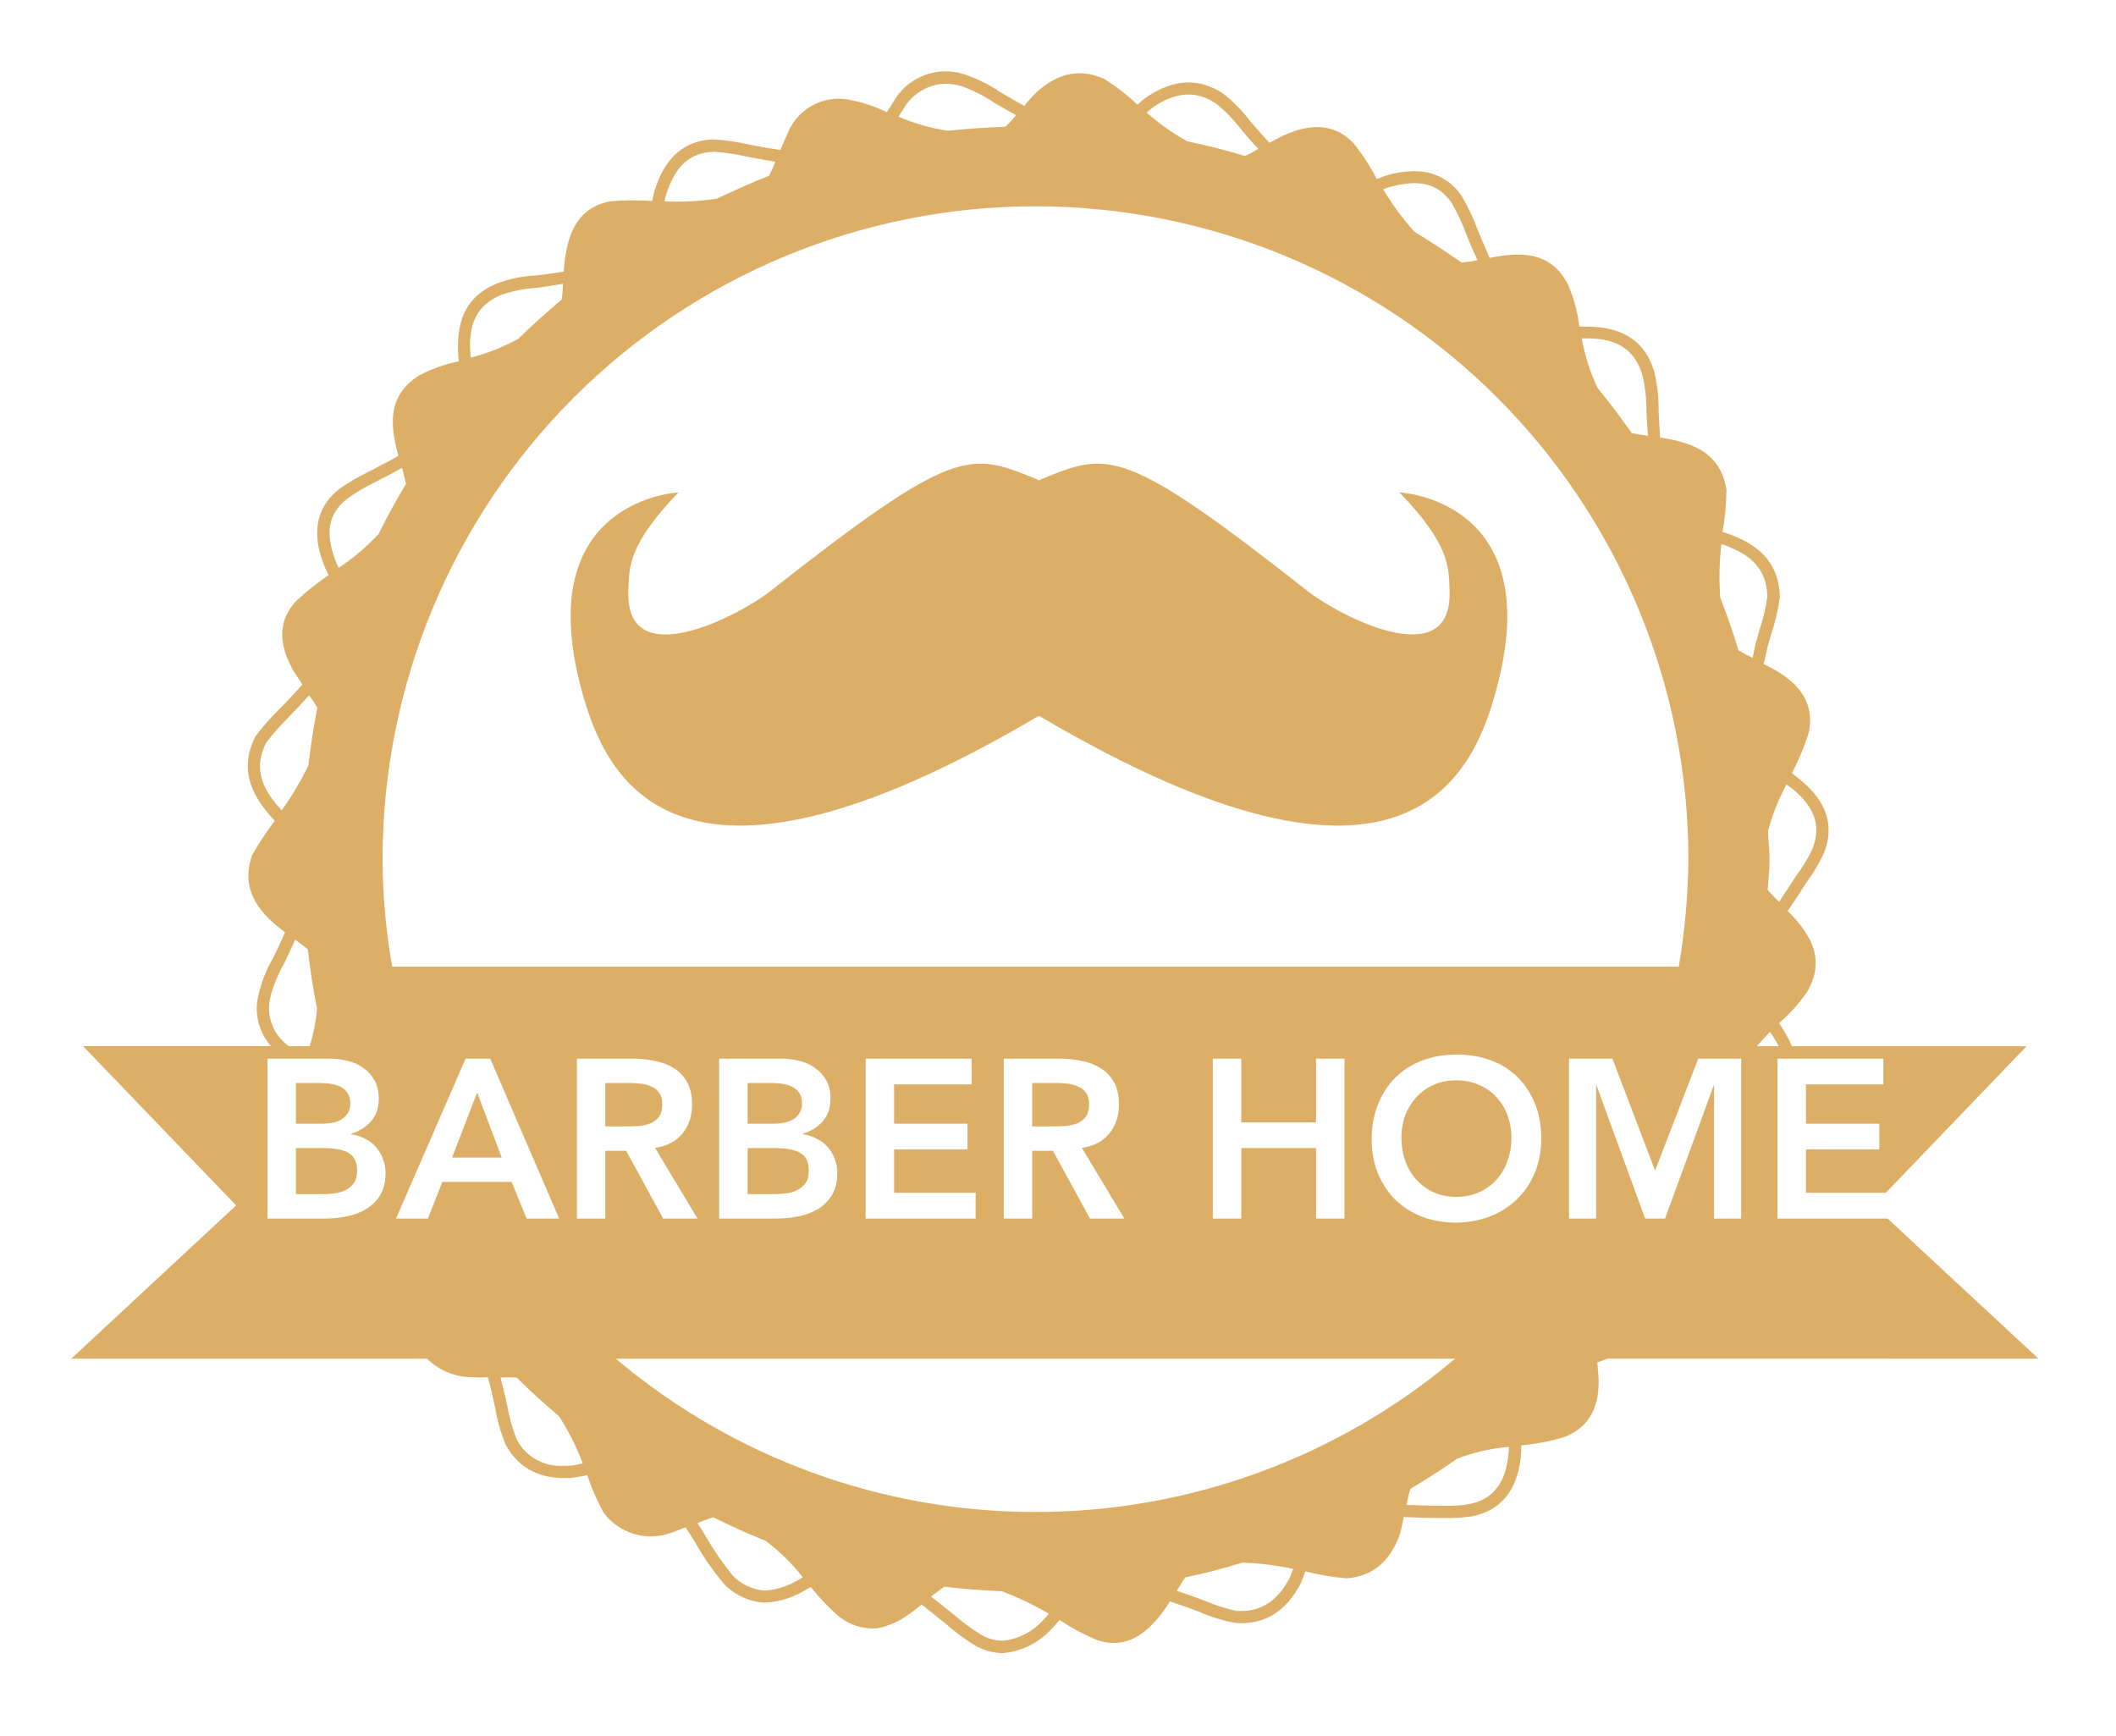 <svg width="178" height="146" viewBox="0 0 178 146" fill="none" xmlns="http://www.w3.org/2000/svg">
<g filter="url(#filter0_d)">
<path d="M32.99 78.314C32.466 75.331 32.195 72.308 32.182 69.279C32.182 62.066 33.603 54.924 36.363 48.261C39.123 41.597 43.169 35.542 48.269 30.442C53.369 25.342 59.424 21.297 66.087 18.536C72.751 15.776 79.893 14.355 87.106 14.355C94.318 14.355 101.46 15.776 108.124 18.536C114.787 21.297 120.842 25.342 125.942 30.442C131.042 35.542 135.088 41.597 137.848 48.261C140.608 54.924 142.029 62.066 142.029 69.279C142.003 72.308 141.733 75.329 141.221 78.314H32.99ZM126.876 119.439C126.624 121.817 125.538 123.155 123.567 123.53C122.892 123.641 122.208 123.685 121.525 123.659C120.917 123.659 120.265 123.659 119.58 123.633C119.18 123.607 118.72 123.607 118.32 123.607C118.391 123.144 118.502 122.688 118.65 122.243C119.988 121.435 121.3 120.601 122.56 119.716C123.96 119.17 125.431 118.83 126.929 118.708C126.937 118.952 126.92 119.197 126.877 119.438L126.876 119.439ZM87.09 124.188C74.171 124.188 61.669 119.618 51.795 111.288H122.411C112.531 119.626 100.018 124.196 87.09 124.188ZM108.496 129.714C107.514 131.608 106.176 132.514 104.431 132.514H104.006C103.047 132.297 102.11 131.992 101.206 131.603C100.553 131.351 99.771 131.073 98.989 130.821C99.241 130.394 99.489 129.987 99.719 129.684C101.329 129.355 102.921 128.943 104.489 128.45C105.933 128.489 107.37 128.667 108.78 128.98C108.68 129.206 108.606 129.458 108.502 129.71L108.496 129.714ZM87.726 133.302C86.851 134.278 85.643 134.891 84.339 135.021C83.719 135.013 83.112 134.846 82.575 134.536C81.728 134.015 80.925 133.425 80.175 132.772C79.619 132.32 78.986 131.809 78.327 131.305C78.734 131.005 79.109 130.678 79.439 130.471C81.029 130.678 82.619 130.771 84.26 130.852C85.636 131.366 86.963 131.999 88.228 132.746C88.071 132.94 87.904 133.125 87.728 133.302H87.726ZM66.897 130.045C66.09 130.49 65.193 130.748 64.273 130.801C63.275 130.706 62.343 130.259 61.643 129.541C60.802 128.507 60.044 127.407 59.376 126.253C59.176 125.898 58.924 125.497 58.665 125.115C59.15 124.94 59.602 124.74 60.003 124.637C61.444 125.337 62.911 126.027 64.398 126.608C65.575 127.49 66.629 128.524 67.533 129.684C67.33 129.816 67.119 129.935 66.9 130.039L66.897 130.045ZM48.236 120.273C47.958 120.299 47.68 120.299 47.402 120.299C46.592 120.352 45.783 120.166 45.079 119.762C44.374 119.359 43.804 118.756 43.44 118.03C43.087 117.106 42.825 116.149 42.658 115.173C42.503 114.473 42.303 113.661 42.102 112.879C42.556 112.853 43.012 112.853 43.466 112.879C44.604 114.016 45.812 115.102 47.027 116.136C47.831 117.381 48.498 118.71 49.018 120.098C48.74 120.15 48.488 120.221 48.236 120.273ZM28.492 44.764C28.387 44.568 28.297 44.365 28.221 44.156C27.336 41.81 27.613 40.22 29.178 38.979C29.904 38.441 30.681 37.976 31.498 37.589C31.879 37.389 32.254 37.189 32.661 36.989L33.088 36.756C33.321 36.633 33.573 36.478 33.825 36.356C33.948 36.856 34.077 37.313 34.148 37.72C33.321 39.084 32.558 40.473 31.854 41.908C30.852 42.991 29.723 43.95 28.493 44.765L28.492 44.764ZM42.206 21.788C43.184 21.461 44.201 21.266 45.231 21.206C45.89 21.106 46.621 21.006 47.351 20.876C47.35 21.317 47.317 21.758 47.251 22.194C46.01 23.254 44.776 24.34 43.612 25.494C42.346 26.192 40.998 26.726 39.598 27.084C39.398 24.99 39.598 22.87 42.198 21.784L42.206 21.788ZM56.055 13.304C56.837 10.926 58.055 9.814 60.094 9.769C61.053 9.839 62.006 9.982 62.944 10.196C63.629 10.325 64.437 10.474 65.219 10.603C65.072 11.01 64.894 11.405 64.689 11.786C63.202 12.368 61.761 13.027 60.32 13.706C58.861 13.934 57.381 14.01 55.906 13.932C55.943 13.72 55.993 13.511 56.055 13.305V13.304ZM75.956 6.238C76.307 5.593 76.82 5.051 77.445 4.666C78.069 4.28 78.783 4.064 79.517 4.038C79.969 4.051 80.418 4.118 80.855 4.238C81.829 4.581 82.754 5.048 83.608 5.628C84.164 5.958 84.817 6.328 85.476 6.688C85.198 7.025 84.903 7.347 84.591 7.653C82.975 7.724 81.334 7.827 79.744 8.002C78.312 7.786 76.914 7.388 75.582 6.819C75.696 6.618 75.822 6.424 75.957 6.237L75.956 6.238ZM97.014 6.011C98.908 4.718 100.627 4.596 102.288 5.711C103.07 6.341 103.775 7.061 104.388 7.857C104.815 8.387 105.319 8.969 105.849 9.524C105.49 9.744 105.118 9.945 104.737 10.124C103.147 9.646 101.531 9.224 99.89 8.89C98.658 8.215 97.506 7.402 96.458 6.466C96.658 6.311 96.813 6.166 97.014 6.014V6.011ZM117.014 12.703C119.489 12.044 121.002 12.477 122.114 14.067C122.611 14.929 123.033 15.832 123.374 16.767C123.626 17.42 123.956 18.157 124.285 18.887C123.844 18.981 123.397 19.048 122.947 19.087C121.661 18.176 120.323 17.323 118.979 16.487C117.989 15.389 117.11 14.197 116.355 12.926C116.571 12.839 116.791 12.764 117.014 12.7V12.703ZM138.142 28.5C138.39 29.491 138.51 30.51 138.497 31.531C138.523 32.184 138.575 32.921 138.626 33.651C138.115 33.573 137.663 33.522 137.262 33.425C136.351 32.139 135.414 30.872 134.405 29.663C133.766 28.334 133.316 26.922 133.067 25.468C135.09 25.423 137.281 25.72 138.141 28.499L138.142 28.5ZM25.945 61.375C25.311 62.703 24.559 63.97 23.696 65.162C22.306 63.653 21.149 61.827 22.41 59.453C22.975 58.714 23.591 58.014 24.252 57.359C24.808 56.777 25.415 56.144 25.997 55.491C26.26 55.824 26.494 56.179 26.697 56.551C26.367 58.141 26.141 59.757 25.941 61.372L25.945 61.375ZM26.041 85.001H24.303C23.658 84.554 23.163 83.921 22.884 83.188C22.605 82.454 22.554 81.653 22.739 80.89C23.001 79.88 23.399 78.91 23.922 78.007C24.222 77.38 24.53 76.721 24.833 76.042C25.24 76.342 25.615 76.617 25.893 76.869C26.093 78.536 26.326 80.204 26.675 81.82C26.582 82.9 26.372 83.966 26.048 85L26.041 85.001ZM144.808 42.767C146.747 43.426 148.641 44.486 148.666 47.214C148.542 48.124 148.332 49.02 148.039 49.89C147.939 50.29 147.806 50.724 147.658 51.254C147.58 51.603 147.509 51.984 147.432 52.34C146.999 52.133 146.572 51.907 146.243 51.707C145.791 50.169 145.261 48.702 144.705 47.241C144.6 45.751 144.633 44.253 144.805 42.769L144.808 42.767ZM148.89 83.797C149.161 84.184 149.408 84.588 149.627 85.006H147.785C148.134 84.606 148.515 84.198 148.89 83.797ZM148.718 66.953C149.078 65.574 149.603 64.244 150.282 62.991C150.463 63.12 150.637 63.243 150.838 63.398C152.706 64.962 153.21 66.552 152.454 68.42C152.077 69.234 151.611 70.003 151.064 70.714C150.838 71.069 150.586 71.451 150.364 71.8C150.112 72.155 149.886 72.511 149.664 72.86C149.321 72.546 148.999 72.209 148.701 71.852C148.753 70.992 148.856 70.133 148.856 69.28C148.856 68.498 148.756 67.735 148.727 66.953H148.718ZM171.477 111.29L157.605 98.408L170.479 85.008H150.741C150.443 84.326 150.079 83.675 149.655 83.063C150.563 82.292 151.361 81.401 152.027 80.413C153.74 77.485 152.027 75.313 150.385 73.627C150.663 73.22 150.915 72.819 151.219 72.386C151.445 72.011 151.697 71.656 151.919 71.3C152.496 70.517 152.996 69.679 153.412 68.8C154.343 66.557 153.712 64.463 151.492 62.641C151.24 62.415 150.992 62.241 150.736 62.041C151.288 60.987 151.751 59.889 152.119 58.758C152.752 56.108 151.24 54.518 149.519 53.478C149.138 53.252 148.763 53.051 148.356 52.851C148.485 52.392 148.563 51.914 148.686 51.436C148.815 51.009 148.912 50.576 149.041 50.202C149.357 49.24 149.584 48.251 149.72 47.248C149.668 43.739 147.12 42.448 144.899 41.741C145.114 40.566 145.225 39.374 145.229 38.18C144.699 34.852 141.997 34.166 139.651 33.811C139.599 33.029 139.551 32.221 139.522 31.517C139.543 30.384 139.409 29.253 139.122 28.156C138.088 24.856 135.309 24.472 133.286 24.472H132.859C132.716 23.291 132.41 22.136 131.948 21.04C130.461 17.957 127.631 18.24 125.31 18.694C124.955 17.906 124.625 17.094 124.328 16.394C123.962 15.388 123.506 14.417 122.964 13.494C122.528 12.832 121.931 12.293 121.229 11.926C120.526 11.56 119.742 11.379 118.95 11.4C118.205 11.407 117.465 11.515 116.75 11.723C116.42 11.801 116.142 11.956 115.813 12.053C115.266 10.996 114.617 9.994 113.876 9.062C112.008 7.097 109.791 7.601 108.046 8.362C107.594 8.562 107.212 8.789 106.786 9.015C106.23 8.415 105.674 7.781 105.17 7.199C104.508 6.321 103.735 5.532 102.87 4.853C100.854 3.541 98.734 3.619 96.433 5.183C96.17 5.378 95.917 5.587 95.677 5.81C94.825 4.987 93.886 4.259 92.877 3.638C90.453 2.533 88.54 3.515 87.125 4.827C86.783 5.17 86.462 5.533 86.162 5.913C85.483 5.532 84.798 5.131 84.146 4.75C83.203 4.105 82.174 3.596 81.089 3.238C79.965 2.881 78.752 2.927 77.659 3.368C76.565 3.808 75.659 4.617 75.097 5.653C74.923 5.931 74.774 6.183 74.597 6.435C73.535 5.916 72.403 5.552 71.238 5.353C70.185 5.197 69.111 5.407 68.195 5.95C67.279 6.492 66.579 7.334 66.21 8.332C65.984 8.784 65.835 9.217 65.654 9.618C64.801 9.495 63.941 9.34 63.159 9.191C62.155 8.951 61.132 8.797 60.102 8.732H59.953C56.418 8.861 55.429 11.964 55.08 12.978C54.98 13.308 54.925 13.605 54.854 13.909C53.685 13.825 52.512 13.834 51.345 13.935C48.669 14.413 47.881 16.559 47.583 18.427C47.495 18.894 47.443 19.367 47.428 19.842C46.646 19.971 45.864 20.094 45.108 20.172C43.968 20.222 42.844 20.451 41.776 20.853C38.519 22.217 38.37 25.073 38.596 27.394C37.453 27.627 36.347 28.017 35.31 28.553C32.41 30.317 32.886 33.071 33.52 35.346C33.22 35.521 32.912 35.669 32.609 35.846L32.157 36.072C31.776 36.272 31.401 36.499 31.019 36.68C30.137 37.105 29.292 37.603 28.492 38.167C25.692 40.416 26.876 43.518 27.258 44.533C27.358 44.833 27.51 45.082 27.639 45.386C26.673 46.036 25.762 46.762 24.912 47.558C23.044 49.581 23.749 51.753 24.686 53.439C24.938 53.846 25.186 54.202 25.442 54.577C24.783 55.314 24.13 56.018 23.522 56.626C22.795 57.343 22.119 58.109 21.499 58.92C19.909 62.029 21.525 64.349 23.115 66.042C22.415 66.966 21.776 67.935 21.202 68.942C20.116 72.122 22.133 74.016 23.975 75.431C23.675 76.131 23.322 76.866 22.993 77.551C22.41 78.539 21.985 79.612 21.733 80.731C21.553 81.475 21.555 82.251 21.74 82.994C21.924 83.737 22.286 84.424 22.793 84.997H6.982L19.863 98.397L6 111.289H35.918C36.936 112.289 38.304 112.85 39.731 112.853C40.168 112.879 40.606 112.879 41.043 112.853C41.295 113.738 41.47 114.617 41.651 115.399C41.824 116.466 42.119 117.509 42.53 118.508C43.668 120.654 45.716 121.565 48.34 121.287C48.715 121.235 49.04 121.158 49.4 121.08C49.76 122.182 50.226 123.247 50.79 124.26C51.425 125.106 52.313 125.727 53.326 126.032C54.339 126.336 55.423 126.309 56.419 125.953C56.846 125.804 57.279 125.623 57.679 125.475C57.957 125.927 58.261 126.386 58.487 126.761C59.182 127.997 59.993 129.164 60.911 130.245C61.789 131.164 62.978 131.721 64.246 131.809C65.33 131.778 66.391 131.495 67.346 130.982C67.646 130.827 67.902 130.652 68.206 130.497C68.93 131.416 69.742 132.263 70.63 133.024C71.521 133.713 72.634 134.054 73.758 133.981C74.748 133.792 75.68 133.378 76.485 132.772C76.847 132.525 77.192 132.255 77.519 131.964C78.23 132.52 78.909 133.076 79.542 133.58C80.343 134.284 81.204 134.918 82.114 135.474C82.798 135.843 83.56 136.043 84.337 136.056C85.905 135.932 87.367 135.217 88.428 134.056C88.675 133.808 88.909 133.547 89.128 133.274C90.11 133.926 91.151 134.484 92.237 134.941C94.809 135.841 96.503 134.282 97.692 132.769C97.963 132.414 98.17 132.069 98.422 131.709C99.256 131.987 100.109 132.291 100.846 132.569C101.831 133.005 102.863 133.327 103.922 133.526C106.346 133.7 108.168 132.595 109.429 130.172C109.578 129.842 109.681 129.513 109.804 129.183C110.948 129.481 112.116 129.675 113.294 129.765C115.944 129.565 117.152 127.794 117.786 125.978C117.909 125.5 117.986 125.067 118.086 124.614C118.564 124.64 119.068 124.64 119.547 124.666C120.284 124.692 120.937 124.692 121.547 124.692C122.299 124.709 123.051 124.666 123.796 124.563C126.239 124.085 127.629 122.391 127.932 119.563C127.958 119.233 127.958 118.904 127.984 118.581C129.164 118.476 130.331 118.255 131.468 117.922C134.021 117.011 134.551 114.891 134.473 112.9C134.447 112.441 134.395 112.04 134.373 111.607C134.651 111.507 134.955 111.381 135.233 111.284L171.477 111.29Z" fill="#DDAF66"/>
</g>
<path d="M22.497 89.051H27.741C28.248 89.051 28.748 89.114 29.242 89.241C29.736 89.355 30.173 89.551 30.553 89.83C30.946 90.096 31.262 90.444 31.503 90.875C31.744 91.306 31.864 91.825 31.864 92.433C31.864 93.193 31.649 93.82 31.218 94.314C30.787 94.808 30.224 95.163 29.527 95.378V95.416C29.945 95.467 30.331 95.587 30.686 95.777C31.053 95.954 31.364 96.189 31.617 96.48C31.87 96.759 32.067 97.088 32.206 97.468C32.358 97.835 32.434 98.234 32.434 98.665C32.434 99.4 32.288 100.014 31.997 100.508C31.706 100.989 31.319 101.382 30.838 101.686C30.369 101.977 29.825 102.186 29.204 102.313C28.596 102.44 27.975 102.503 27.342 102.503H22.497V89.051ZM24.891 94.523H27.076C27.874 94.523 28.469 94.371 28.862 94.067C29.267 93.75 29.47 93.339 29.47 92.832C29.47 92.249 29.261 91.819 28.843 91.54C28.438 91.249 27.779 91.103 26.867 91.103H24.891V94.523ZM24.891 100.451H27.095C27.399 100.451 27.722 100.432 28.064 100.394C28.419 100.356 28.742 100.267 29.033 100.128C29.324 99.989 29.565 99.792 29.755 99.539C29.945 99.273 30.04 98.918 30.04 98.475C30.04 97.766 29.806 97.272 29.337 96.993C28.881 96.714 28.165 96.575 27.19 96.575H24.891V100.451ZM39.168 89.051H41.239L47.034 102.503H44.298L43.044 99.425H37.211L35.995 102.503H33.316L39.168 89.051ZM42.208 97.373L40.137 91.901L38.028 97.373H42.208ZM48.529 89.051H53.203C53.849 89.051 54.47 89.114 55.065 89.241C55.673 89.355 56.212 89.558 56.68 89.849C57.149 90.14 57.523 90.533 57.801 91.027C58.08 91.521 58.219 92.148 58.219 92.908C58.219 93.883 57.947 94.7 57.402 95.359C56.87 96.018 56.104 96.417 55.103 96.556L58.675 102.503H55.787L52.671 96.803H50.923V102.503H48.529V89.051ZM52.785 94.751C53.127 94.751 53.469 94.738 53.811 94.713C54.153 94.675 54.464 94.599 54.742 94.485C55.034 94.358 55.268 94.175 55.445 93.934C55.623 93.681 55.711 93.332 55.711 92.889C55.711 92.496 55.629 92.18 55.464 91.939C55.3 91.698 55.084 91.521 54.818 91.407C54.552 91.28 54.255 91.198 53.925 91.16C53.609 91.122 53.298 91.103 52.994 91.103H50.923V94.751H52.785ZM60.497 89.051H65.741C66.248 89.051 66.748 89.114 67.242 89.241C67.736 89.355 68.173 89.551 68.553 89.83C68.946 90.096 69.262 90.444 69.503 90.875C69.744 91.306 69.864 91.825 69.864 92.433C69.864 93.193 69.649 93.82 69.218 94.314C68.787 94.808 68.224 95.163 67.527 95.378V95.416C67.945 95.467 68.331 95.587 68.686 95.777C69.053 95.954 69.364 96.189 69.617 96.48C69.87 96.759 70.067 97.088 70.206 97.468C70.358 97.835 70.434 98.234 70.434 98.665C70.434 99.4 70.288 100.014 69.997 100.508C69.706 100.989 69.319 101.382 68.838 101.686C68.369 101.977 67.825 102.186 67.204 102.313C66.596 102.44 65.975 102.503 65.342 102.503H60.497V89.051ZM62.891 94.523H65.076C65.874 94.523 66.469 94.371 66.862 94.067C67.267 93.75 67.47 93.339 67.47 92.832C67.47 92.249 67.261 91.819 66.843 91.54C66.438 91.249 65.779 91.103 64.867 91.103H62.891V94.523ZM62.891 100.451H65.095C65.399 100.451 65.722 100.432 66.064 100.394C66.419 100.356 66.742 100.267 67.033 100.128C67.324 99.989 67.565 99.792 67.755 99.539C67.945 99.273 68.04 98.918 68.04 98.475C68.04 97.766 67.806 97.272 67.337 96.993C66.881 96.714 66.165 96.575 65.19 96.575H62.891V100.451ZM72.817 89.051H81.728V91.217H75.211V94.523H81.386V96.689H75.211V100.337H82.07V102.503H72.817V89.051ZM84.433 89.051H89.107C89.753 89.051 90.373 89.114 90.969 89.241C91.577 89.355 92.115 89.558 92.584 89.849C93.052 90.14 93.426 90.533 93.705 91.027C93.983 91.521 94.123 92.148 94.123 92.908C94.123 93.883 93.85 94.7 93.306 95.359C92.774 96.018 92.007 96.417 91.007 96.556L94.579 102.503H91.691L88.575 96.803H86.827V102.503H84.433V89.051ZM88.689 94.751C89.031 94.751 89.373 94.738 89.715 94.713C90.057 94.675 90.367 94.599 90.646 94.485C90.937 94.358 91.171 94.175 91.349 93.934C91.526 93.681 91.615 93.332 91.615 92.889C91.615 92.496 91.532 92.18 91.368 91.939C91.203 91.698 90.988 91.521 90.722 91.407C90.456 91.28 90.158 91.198 89.829 91.16C89.512 91.122 89.202 91.103 88.898 91.103H86.827V94.751H88.689ZM102.022 89.051H104.416V94.409H110.705V89.051H113.099V102.503H110.705V96.575H104.416V102.503H102.022V89.051ZM115.383 95.834C115.383 94.757 115.561 93.782 115.915 92.908C116.27 92.021 116.758 91.268 117.378 90.647C118.012 90.026 118.759 89.551 119.62 89.222C120.494 88.88 121.451 88.709 122.489 88.709C123.541 88.696 124.503 88.855 125.377 89.184C126.251 89.501 127.005 89.969 127.638 90.59C128.272 91.211 128.766 91.958 129.12 92.832C129.475 93.706 129.652 94.681 129.652 95.758C129.652 96.809 129.475 97.766 129.12 98.627C128.766 99.488 128.272 100.229 127.638 100.85C127.005 101.471 126.251 101.958 125.377 102.313C124.503 102.655 123.541 102.832 122.489 102.845C121.451 102.845 120.494 102.68 119.62 102.351C118.759 102.009 118.012 101.534 117.378 100.926C116.758 100.305 116.27 99.564 115.915 98.703C115.561 97.842 115.383 96.885 115.383 95.834ZM117.891 95.682C117.891 96.404 117.999 97.069 118.214 97.677C118.442 98.285 118.759 98.811 119.164 99.254C119.57 99.697 120.051 100.046 120.608 100.299C121.178 100.552 121.812 100.679 122.508 100.679C123.205 100.679 123.838 100.552 124.408 100.299C124.978 100.046 125.466 99.697 125.871 99.254C126.277 98.811 126.587 98.285 126.802 97.677C127.03 97.069 127.144 96.404 127.144 95.682C127.144 95.011 127.03 94.384 126.802 93.801C126.587 93.218 126.277 92.712 125.871 92.281C125.466 91.838 124.978 91.496 124.408 91.255C123.838 91.002 123.205 90.875 122.508 90.875C121.812 90.875 121.178 91.002 120.608 91.255C120.051 91.496 119.57 91.838 119.164 92.281C118.759 92.712 118.442 93.218 118.214 93.801C117.999 94.384 117.891 95.011 117.891 95.682ZM131.99 89.051H135.638L139.229 98.475L142.858 89.051H146.468V102.503H144.188V91.331H144.15L140.065 102.503H138.393L134.308 91.331H134.27V102.503H131.99V89.051ZM149.522 89.051H158.433V91.217H151.916V94.523H158.091V96.689H151.916V100.337H158.775V102.503H149.522V89.051Z" fill="white"/>
<path d="M117.725 41.422C121.997 45.865 121.881 47.715 121.938 49.753C122.138 56.794 112.552 51.727 110.038 49.753C94.434 37.476 93.226 38.003 87.597 40.31L87.397 40.41L87.197 40.31C81.573 38.004 80.36 37.477 64.756 49.758C62.248 51.732 52.656 56.799 52.856 49.758C52.916 47.715 52.809 45.865 57.075 41.422C57.075 41.422 44.824 41.977 48.79 57.54C50.707 65.059 56.197 78.64 87.397 60.21C118.597 78.645 124.083 65.059 125.997 57.54C129.976 41.974 117.725 41.422 117.725 41.422Z" fill="#DDAF66"/>
<defs>
<filter id="filter0_d" x="0" y="0" width="177.477" height="145.056" filterUnits="userSpaceOnUse" color-interpolation-filters="sRGB">
<feFlood flood-opacity="0" result="BackgroundImageFix"/>
<feColorMatrix in="SourceAlpha" type="matrix" values="0 0 0 0 0 0 0 0 0 0 0 0 0 0 0 0 0 0 127 0"/>
<feOffset dy="3"/>
<feGaussianBlur stdDeviation="3"/>
<feColorMatrix type="matrix" values="0 0 0 0 0 0 0 0 0 0 0 0 0 0 0 0 0 0 0.412 0"/>
<feBlend mode="normal" in2="BackgroundImageFix" result="effect1_dropShadow"/>
<feBlend mode="normal" in="SourceGraphic" in2="effect1_dropShadow" result="shape"/>
</filter>
</defs>
</svg>
